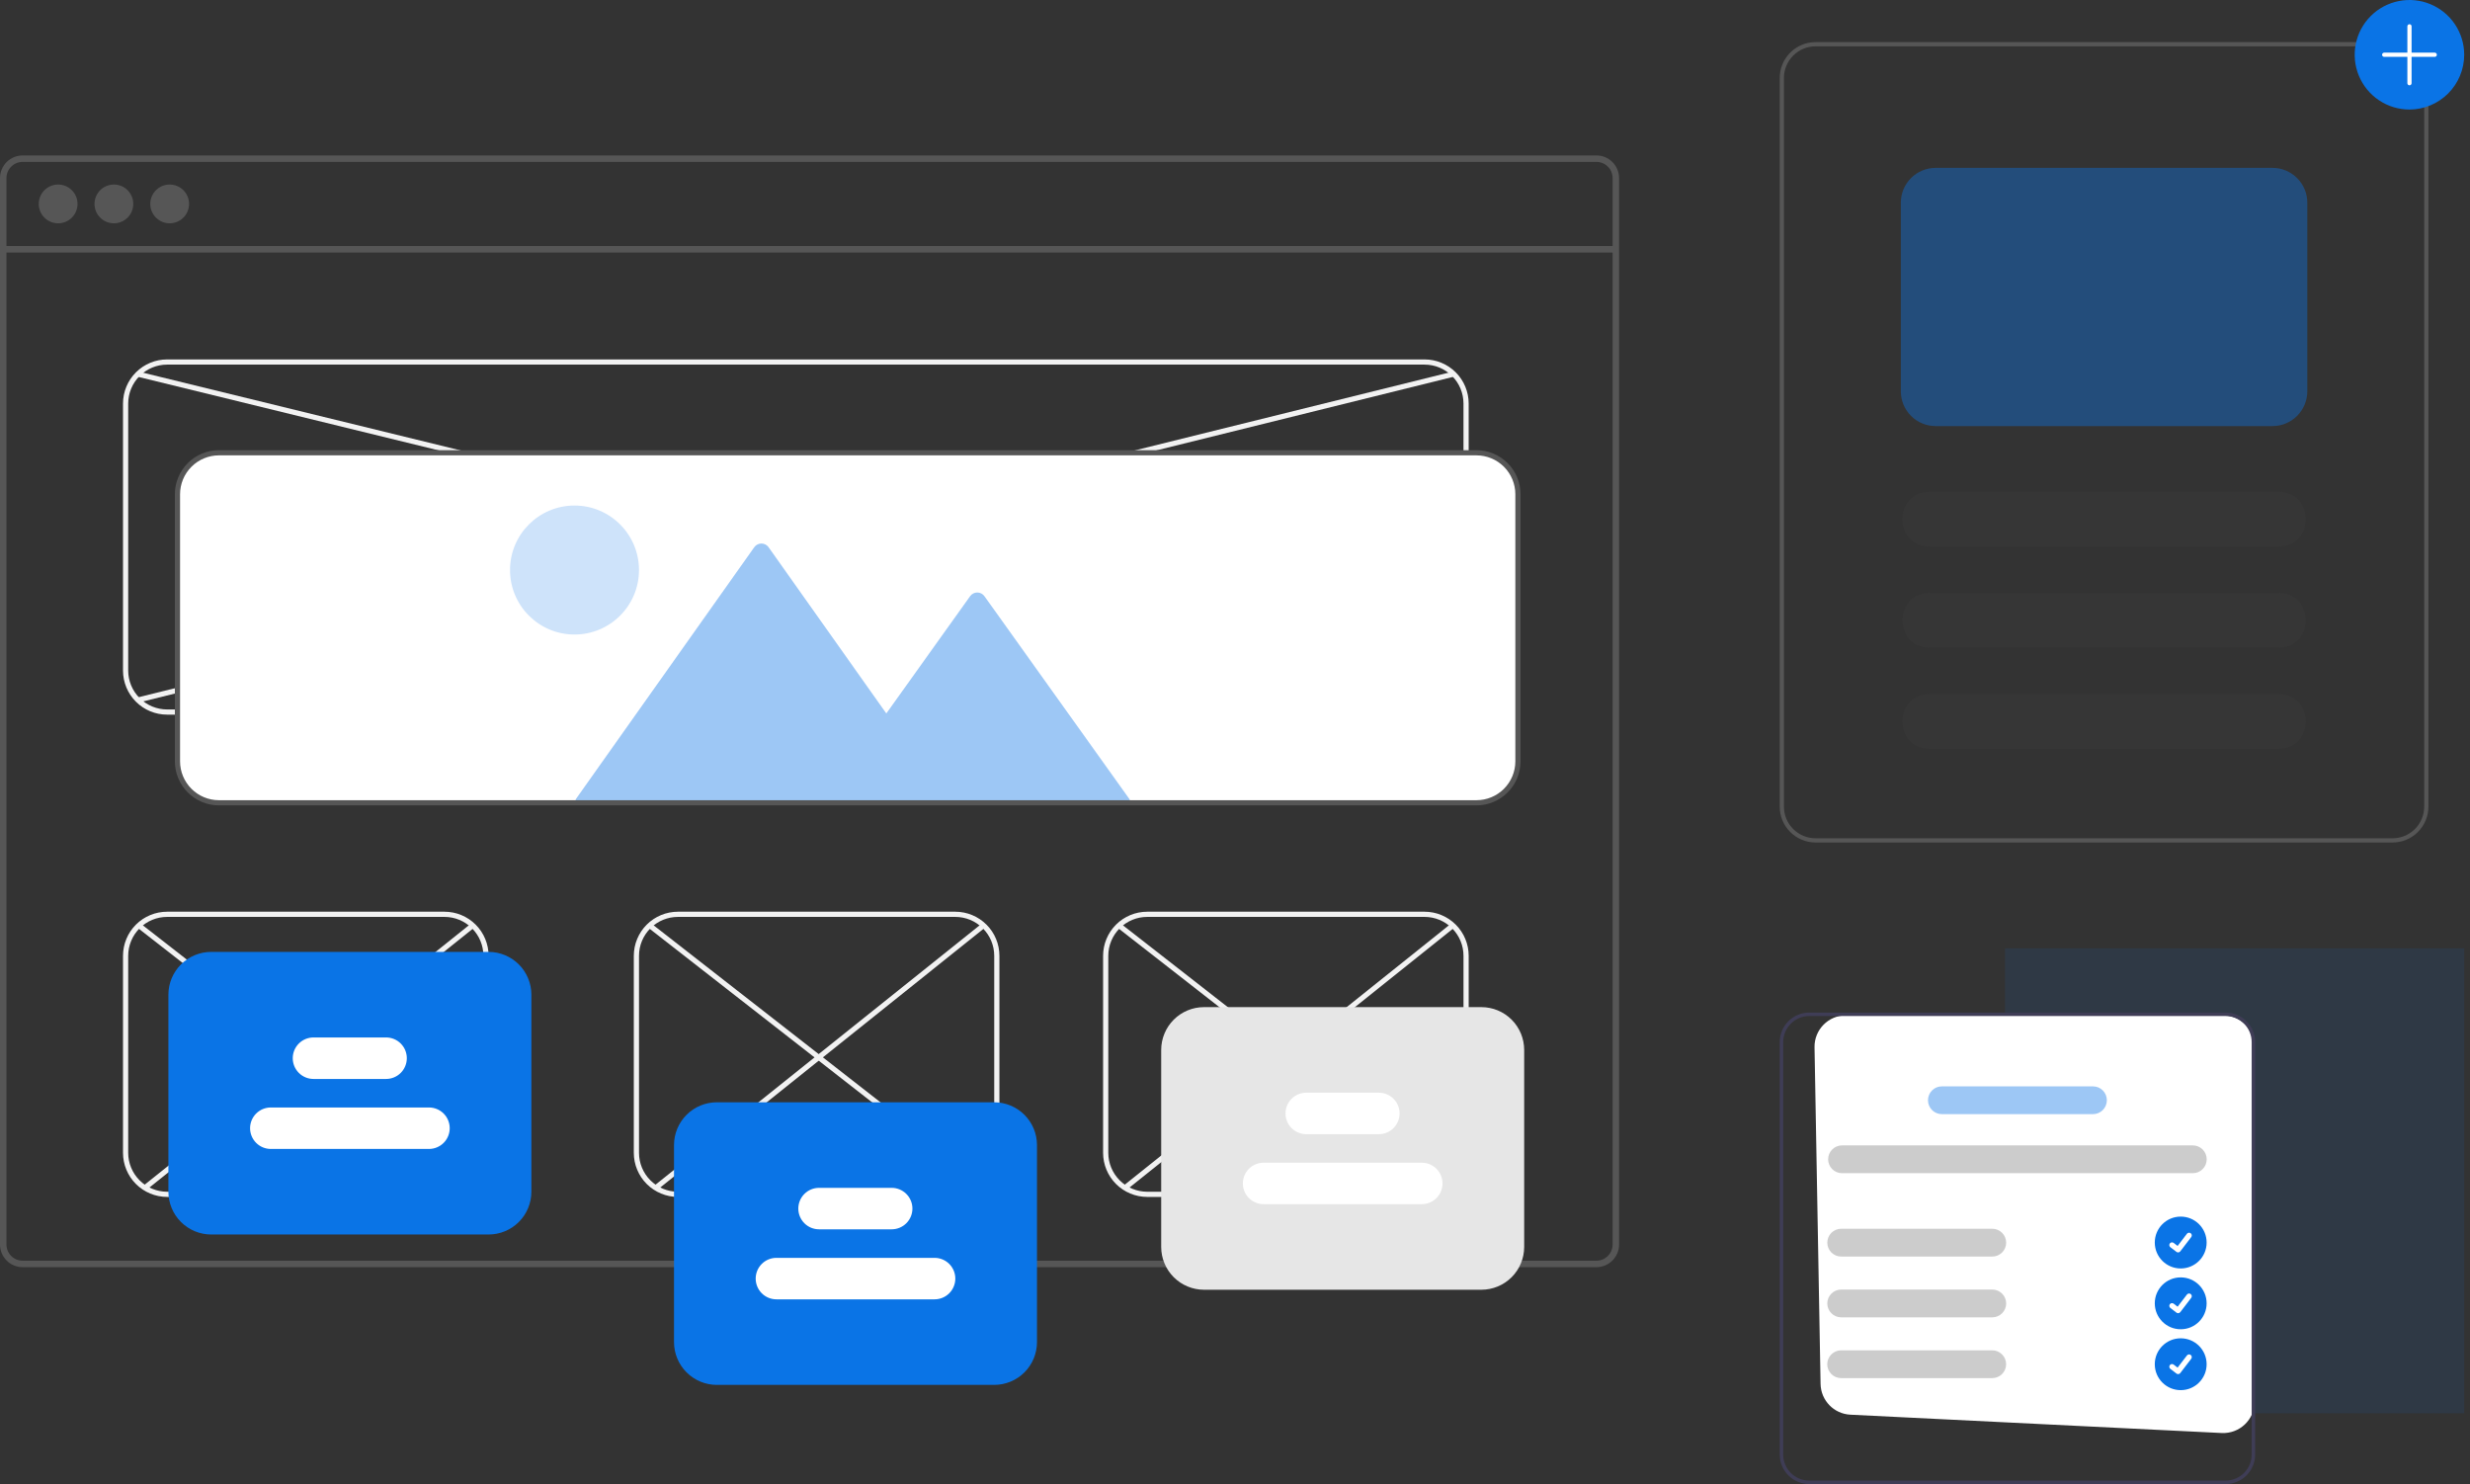 <svg width="243" height="146" viewBox="0 0 243 146" fill="none" xmlns="http://www.w3.org/2000/svg">
<rect x="0" y="0" width="243" height="146" fill="#333333" stroke="none"/>
<path d="M157.059 15.293H2.224C1.634 15.293 1.069 15.527 0.652 15.945C0.235 16.362 0.001 16.927 0 17.517V122.437C0.001 123.027 0.235 123.593 0.652 124.01C1.069 124.427 1.634 124.661 2.224 124.662H157.059C157.381 124.662 157.699 124.592 157.991 124.457C158.283 124.322 158.542 124.126 158.751 123.881C158.768 123.862 158.785 123.841 158.799 123.82C158.932 123.658 159.039 123.476 159.118 123.282C159.23 123.014 159.287 122.727 159.286 122.437V17.517C159.286 16.927 159.051 16.361 158.633 15.944C158.216 15.527 157.65 15.292 157.059 15.293ZM158.651 122.437C158.651 122.748 158.56 123.051 158.388 123.31C158.236 123.537 158.029 123.723 157.786 123.85C157.562 123.967 157.312 124.027 157.059 124.027H2.224C1.803 124.026 1.399 123.858 1.101 123.56C0.803 123.263 0.636 122.859 0.635 122.437V17.517C0.636 17.096 0.803 16.692 1.101 16.394C1.399 16.096 1.803 15.928 2.224 15.928H157.059C157.481 15.928 157.886 16.095 158.184 16.393C158.483 16.691 158.65 17.095 158.651 17.517V122.437Z" fill="#565656"/>
<path d="M158.967 24.207H0.316V24.843H158.967V24.207Z" fill="#565656"/>
<path d="M5.72 21.969C6.774 21.969 7.628 21.115 7.628 20.061C7.628 19.008 6.774 18.154 5.72 18.154C4.667 18.154 3.812 19.008 3.812 20.061C3.812 21.115 4.667 21.969 5.72 21.969Z" fill="#565656"/>
<path d="M11.204 21.969C12.258 21.969 13.112 21.115 13.112 20.061C13.112 19.008 12.258 18.154 11.204 18.154C10.151 18.154 9.297 19.008 9.297 20.061C9.297 21.115 10.151 21.969 11.204 21.969Z" fill="#565656"/>
<path d="M16.693 21.969C17.746 21.969 18.6 21.115 18.6 20.061C18.6 19.008 17.746 18.154 16.693 18.154C15.639 18.154 14.785 19.008 14.785 20.061C14.785 21.115 15.639 21.969 16.693 21.969Z" fill="#565656"/>
<path d="M140.153 70.306H16.438C15.288 70.305 14.186 69.848 13.373 69.035C12.56 68.222 12.103 67.12 12.102 65.97V39.697C12.103 38.547 12.56 37.445 13.373 36.632C14.186 35.819 15.288 35.361 16.438 35.36H140.153C141.303 35.361 142.405 35.819 143.218 36.632C144.031 37.445 144.488 38.547 144.489 39.697V65.97C144.488 67.12 144.031 68.222 143.218 69.035C142.405 69.848 141.303 70.305 140.153 70.306ZM16.438 35.87C15.424 35.871 14.451 36.275 13.734 36.992C13.016 37.709 12.613 38.682 12.612 39.697V65.97C12.613 66.984 13.016 67.957 13.734 68.674C14.451 69.392 15.424 69.795 16.438 69.796H140.153C141.167 69.795 142.14 69.392 142.857 68.674C143.575 67.957 143.978 66.984 143.979 65.97V39.697C143.978 38.682 143.575 37.709 142.857 36.992C142.14 36.275 141.167 35.871 140.153 35.87H16.438Z" fill="#F2F2F2"/>
<path d="M43.732 117.752H16.438C15.288 117.75 14.186 117.293 13.373 116.48C12.56 115.667 12.103 114.565 12.102 113.415V94.029C12.103 92.879 12.56 91.777 13.373 90.964C14.186 90.151 15.288 89.694 16.438 89.693H43.732C44.882 89.694 45.984 90.151 46.797 90.964C47.61 91.777 48.067 92.879 48.068 94.029V113.415C48.067 114.565 47.61 115.667 46.797 116.48C45.984 117.293 44.882 117.75 43.732 117.752ZM16.438 90.203C15.424 90.204 14.451 90.607 13.734 91.325C13.016 92.042 12.613 93.015 12.612 94.029V113.415C12.613 114.43 13.016 115.402 13.734 116.12C14.451 116.837 15.424 117.24 16.438 117.242H43.732C44.746 117.24 45.719 116.837 46.436 116.12C47.153 115.402 47.557 114.43 47.558 113.415V94.029C47.557 93.015 47.153 92.042 46.436 91.325C45.719 90.607 44.746 90.204 43.732 90.203H16.438Z" fill="#F2F2F2"/>
<path d="M140.154 117.752H112.86C111.71 117.75 110.608 117.293 109.795 116.48C108.982 115.667 108.525 114.565 108.523 113.415V94.029C108.525 92.879 108.982 91.777 109.795 90.964C110.608 90.151 111.71 89.694 112.86 89.693H140.154C141.303 89.694 142.406 90.151 143.219 90.964C144.031 91.777 144.489 92.879 144.49 94.029V113.415C144.489 114.565 144.031 115.667 143.219 116.48C142.406 117.293 141.303 117.75 140.154 117.752ZM112.86 90.203C111.845 90.204 110.873 90.607 110.156 91.325C109.438 92.042 109.035 93.015 109.034 94.029V113.415C109.035 114.43 109.438 115.402 110.156 116.12C110.873 116.837 111.845 117.24 112.86 117.242H140.154C141.168 117.24 142.141 116.837 142.858 116.12C143.575 115.402 143.979 114.43 143.98 113.415V94.029C143.979 93.015 143.575 92.042 142.858 91.325C142.141 90.607 141.168 90.204 140.154 90.203H112.86Z" fill="#F2F2F2"/>
<path d="M93.986 117.752H66.692C65.542 117.75 64.44 117.293 63.627 116.48C62.814 115.667 62.357 114.565 62.355 113.415V94.029C62.357 92.879 62.814 91.777 63.627 90.964C64.44 90.151 65.542 89.694 66.692 89.693H93.986C95.135 89.694 96.238 90.151 97.051 90.964C97.864 91.777 98.321 92.879 98.322 94.029V113.415C98.321 114.565 97.864 115.667 97.051 116.48C96.238 117.293 95.135 117.75 93.986 117.752ZM66.692 90.203C65.677 90.204 64.705 90.607 63.988 91.325C63.27 92.042 62.867 93.015 62.866 94.029V113.415C62.867 114.43 63.27 115.402 63.988 116.12C64.705 116.837 65.677 117.24 66.692 117.242H93.986C95 117.24 95.973 116.837 96.69 116.12C97.407 115.402 97.811 114.43 97.812 113.415V94.029C97.811 93.015 97.407 92.042 96.69 91.325C95.973 90.607 95 90.204 93.986 90.203H66.692Z" fill="#F2F2F2"/>
<path d="M13.621 36.556L13.5 37.052L144.175 69.024L144.297 68.528L13.621 36.556Z" fill="#F2F2F2"/>
<path d="M142.969 36.548L13.5 68.623L13.623 69.118L143.092 37.044L142.969 36.548Z" fill="#F2F2F2"/>
<path d="M145.256 79.107H21.541C20.425 79.106 19.355 78.662 18.566 77.873C17.777 77.084 17.333 76.014 17.332 74.898V48.624C17.333 47.508 17.777 46.439 18.566 45.65C19.355 44.861 20.425 44.417 21.541 44.416H145.256C146.372 44.417 147.442 44.861 148.231 45.65C149.02 46.439 149.464 47.508 149.465 48.624V74.898C149.464 76.014 149.02 77.084 148.231 77.873C147.442 78.662 146.372 79.106 145.256 79.107Z" fill="white"/>
<path d="M64.064 90.845L63.75 91.247L96.443 116.749L96.757 116.347L64.064 90.845Z" fill="#F2F2F2"/>
<path d="M96.608 90.845L64.344 116.662L64.662 117.06L96.926 91.243L96.608 90.845Z" fill="#F2F2F2"/>
<path d="M13.814 90.845L13.5 91.247L46.193 116.75L46.507 116.347L13.814 90.845Z" fill="#F2F2F2"/>
<path d="M46.354 90.845L14.09 116.662L14.409 117.06L46.672 91.243L46.354 90.845Z" fill="#F2F2F2"/>
<path d="M110.236 90.844L109.922 91.247L142.615 116.749L142.928 116.347L110.236 90.844Z" fill="#F2F2F2"/>
<path d="M142.776 90.845L110.512 116.662L110.83 117.06L143.094 91.243L142.776 90.845Z" fill="#F2F2F2"/>
<path d="M97.811 136.245H70.517C69.402 136.244 68.332 135.8 67.543 135.011C66.754 134.222 66.31 133.152 66.309 132.037V112.65C66.31 111.534 66.754 110.465 67.543 109.676C68.332 108.887 69.402 108.443 70.517 108.441H97.811C98.927 108.443 99.997 108.887 100.786 109.676C101.575 110.465 102.019 111.534 102.02 112.65V132.037C102.019 133.152 101.575 134.222 100.786 135.011C99.997 135.8 98.927 136.244 97.811 136.245Z" fill="#0A74E6"/>
<path d="M87.722 120.94H80.58C80.038 120.94 79.519 120.725 79.137 120.343C78.754 119.96 78.539 119.441 78.539 118.9C78.539 118.358 78.754 117.839 79.137 117.457C79.519 117.074 80.038 116.859 80.58 116.859H87.722C88.263 116.859 88.782 117.074 89.165 117.457C89.548 117.839 89.763 118.358 89.763 118.9C89.763 119.441 89.548 119.96 89.165 120.343C88.782 120.725 88.263 120.94 87.722 120.94Z" fill="white"/>
<path d="M91.944 127.828H76.384C75.843 127.828 75.324 127.613 74.941 127.23C74.559 126.847 74.344 126.328 74.344 125.787C74.344 125.246 74.559 124.727 74.941 124.344C75.324 123.961 75.843 123.746 76.384 123.746H91.944C92.486 123.746 93.005 123.961 93.387 124.344C93.77 124.727 93.985 125.246 93.985 125.787C93.985 126.328 93.77 126.847 93.387 127.23C93.005 127.613 92.486 127.828 91.944 127.828Z" fill="white"/>
<path d="M48.069 121.45H20.775C19.659 121.449 18.59 121.005 17.8 120.216C17.012 119.427 16.568 118.357 16.566 117.242V97.855C16.568 96.74 17.012 95.67 17.8 94.881C18.59 94.092 19.659 93.648 20.775 93.647H48.069C49.185 93.648 50.255 94.092 51.044 94.881C51.833 95.67 52.277 96.74 52.278 97.855V117.242C52.277 118.357 51.833 119.427 51.044 120.216C50.255 121.005 49.185 121.449 48.069 121.45Z" fill="#0A74E6"/>
<path d="M37.984 106.146H30.841C30.3 106.146 29.781 105.931 29.398 105.548C29.016 105.165 28.801 104.646 28.801 104.105C28.801 103.564 29.016 103.045 29.398 102.662C29.781 102.279 30.3 102.064 30.841 102.064H37.984C38.525 102.064 39.044 102.279 39.427 102.662C39.809 103.045 40.024 103.564 40.024 104.105C40.024 104.646 39.809 105.165 39.427 105.548C39.044 105.931 38.525 106.146 37.984 106.146Z" fill="white"/>
<path d="M42.202 113.033H26.642C26.101 113.033 25.582 112.818 25.199 112.435C24.817 112.052 24.602 111.533 24.602 110.992C24.602 110.451 24.817 109.932 25.199 109.549C25.582 109.167 26.101 108.952 26.642 108.952H42.202C42.743 108.952 43.263 109.167 43.645 109.549C44.028 109.932 44.243 110.451 44.243 110.992C44.243 111.533 44.028 112.052 43.645 112.435C43.263 112.818 42.743 113.033 42.202 113.033Z" fill="white"/>
<path d="M145.741 126.884H118.447C117.331 126.883 116.261 126.439 115.472 125.65C114.683 124.861 114.24 123.791 114.238 122.675V103.289C114.24 102.173 114.683 101.103 115.472 100.314C116.261 99.525 117.331 99.081 118.447 99.08H145.741C146.857 99.081 147.927 99.525 148.716 100.314C149.505 101.103 149.949 102.173 149.95 103.289V122.675C149.949 123.791 149.505 124.861 148.716 125.65C147.927 126.439 146.857 126.883 145.741 126.884Z" fill="#E6E6E6"/>
<path d="M135.652 111.579H128.509C127.968 111.579 127.449 111.364 127.066 110.981C126.684 110.598 126.469 110.079 126.469 109.538C126.469 108.997 126.684 108.478 127.066 108.095C127.449 107.713 127.968 107.498 128.509 107.498H135.652C136.193 107.498 136.712 107.713 137.095 108.095C137.477 108.478 137.692 108.997 137.692 109.538C137.692 110.079 137.477 110.598 137.095 110.981C136.712 111.364 136.193 111.579 135.652 111.579Z" fill="white"/>
<path d="M139.874 118.466H124.314C123.773 118.466 123.254 118.251 122.871 117.868C122.488 117.486 122.273 116.967 122.273 116.425C122.273 115.884 122.488 115.365 122.871 114.982C123.254 114.6 123.773 114.385 124.314 114.385H139.874C140.415 114.385 140.934 114.6 141.317 114.982C141.7 115.365 141.915 115.884 141.915 116.425C141.915 116.967 141.7 117.486 141.317 117.868C140.934 118.251 140.415 118.466 139.874 118.466Z" fill="white"/>
<path d="M111.144 78.657V78.979H56.633V78.642L56.926 78.227L74.208 53.829C74.288 53.718 74.393 53.627 74.515 53.565C74.637 53.503 74.772 53.471 74.908 53.471C75.045 53.471 75.18 53.503 75.302 53.565C75.423 53.627 75.528 53.718 75.608 53.829L87.197 70.189L95.446 58.645C95.526 58.535 95.631 58.445 95.753 58.383C95.874 58.321 96.009 58.289 96.145 58.289C96.281 58.289 96.416 58.321 96.537 58.383C96.659 58.445 96.764 58.535 96.844 58.645L110.851 78.244L111.144 78.657Z" fill="#0A74E6" fill-opacity="0.4"/>
<path d="M56.52 62.424C60.025 62.424 62.865 59.583 62.865 56.079C62.865 52.575 60.025 49.734 56.52 49.734C53.016 49.734 50.176 52.575 50.176 56.079C50.176 59.583 53.016 62.424 56.52 62.424Z" fill="#0A74E6" fill-opacity="0.2"/>
<path d="M145.255 79.234H21.54C20.39 79.233 19.288 78.776 18.475 77.963C17.662 77.15 17.204 76.048 17.203 74.898V48.624C17.204 47.475 17.662 46.373 18.475 45.56C19.288 44.747 20.39 44.289 21.54 44.288H145.255C146.404 44.289 147.506 44.747 148.319 45.56C149.132 46.373 149.59 47.475 149.591 48.624V74.898C149.59 76.048 149.132 77.15 148.319 77.963C147.506 78.776 146.404 79.233 145.255 79.234ZM21.54 44.798C20.525 44.799 19.552 45.203 18.835 45.92C18.118 46.638 17.714 47.61 17.713 48.624V74.898C17.714 75.912 18.118 76.885 18.835 77.602C19.552 78.32 20.525 78.723 21.54 78.724H145.255C146.269 78.723 147.242 78.32 147.959 77.602C148.676 76.885 149.08 75.912 149.081 74.898V48.624C149.08 47.61 148.676 46.638 147.959 45.92C147.242 45.203 146.269 44.799 145.255 44.798H21.54Z" fill="#565656"/>
<path d="M235.387 4.144H178.612C177.679 4.145 176.783 4.517 176.123 5.177C175.463 5.838 175.091 6.733 175.09 7.667V79.36C175.091 80.294 175.463 81.189 176.123 81.849C176.783 82.51 177.679 82.881 178.612 82.883H235.387C236.321 82.881 237.216 82.51 237.876 81.849C238.537 81.189 238.908 80.294 238.909 79.36V7.667C238.908 6.733 238.537 5.838 237.876 5.177C237.216 4.517 236.321 4.145 235.387 4.144ZM238.495 79.36C238.494 80.184 238.166 80.974 237.584 81.557C237.001 82.139 236.211 82.467 235.387 82.468H178.612C177.788 82.467 176.998 82.139 176.416 81.557C175.833 80.974 175.505 80.184 175.504 79.36V7.667C175.505 6.843 175.833 6.053 176.416 5.47C176.998 4.887 177.788 4.56 178.612 4.559H235.387C236.211 4.56 237.001 4.887 237.584 5.47C238.166 6.053 238.494 6.843 238.495 7.667V79.36Z" fill="#565656"/>
<path d="M224.197 53.77H189.801C186.287 53.753 186.273 48.401 189.801 48.383H224.197C227.708 48.399 227.727 53.752 224.197 53.77Z" fill="#565656" fill-opacity="0.1"/>
<path d="M224.197 63.716H189.801C186.287 63.699 186.273 58.347 189.801 58.329H224.197C227.708 58.345 227.727 63.698 224.197 63.716Z" fill="#565656" fill-opacity="0.1"/>
<path d="M224.197 73.662H189.801C186.287 73.645 186.273 68.293 189.801 68.275H224.197C227.708 68.291 227.727 73.644 224.197 73.662Z" fill="#565656" fill-opacity="0.1"/>
<path d="M237.044 10.775C235.978 10.775 234.937 10.459 234.051 9.867C233.165 9.275 232.474 8.433 232.066 7.449C231.659 6.465 231.552 5.381 231.76 4.336C231.968 3.291 232.481 2.331 233.234 1.578C233.988 0.824 234.948 0.311 235.993 0.104C237.038 -0.104 238.121 0.002 239.105 0.41C240.09 0.818 240.931 1.508 241.523 2.394C242.115 3.28 242.431 4.322 242.431 5.387C242.429 6.816 241.861 8.185 240.851 9.195C239.841 10.205 238.472 10.773 237.044 10.775Z" fill="#0A74E6"/>
<path d="M239.532 5.18H237.252V2.59C237.252 2.535 237.231 2.483 237.192 2.444C237.153 2.405 237.1 2.383 237.045 2.383C236.99 2.383 236.938 2.405 236.899 2.444C236.86 2.483 236.838 2.535 236.838 2.59V5.18H234.559C234.504 5.18 234.451 5.202 234.412 5.241C234.373 5.28 234.352 5.333 234.352 5.388C234.352 5.442 234.373 5.495 234.412 5.534C234.451 5.573 234.504 5.595 234.559 5.595H236.838V8.185C236.838 8.24 236.86 8.292 236.899 8.331C236.938 8.37 236.99 8.392 237.045 8.392C237.1 8.392 237.153 8.37 237.192 8.331C237.231 8.292 237.252 8.24 237.252 8.185V5.595H239.532C239.587 5.595 239.639 5.573 239.678 5.534C239.717 5.495 239.739 5.442 239.739 5.388C239.739 5.333 239.717 5.28 239.678 5.241C239.639 5.202 239.587 5.18 239.532 5.18Z" fill="white"/>
<path d="M223.576 41.918H190.423C189.516 41.917 188.647 41.556 188.006 40.915C187.365 40.274 187.005 39.405 187.004 38.499V19.933C187.005 19.027 187.365 18.158 188.006 17.517C188.647 16.876 189.516 16.515 190.423 16.514H223.576C224.482 16.515 225.351 16.876 225.992 17.517C226.633 18.158 226.994 19.027 226.995 19.933V38.499C226.994 39.405 226.633 40.274 225.992 40.915C225.351 41.556 224.482 41.917 223.576 41.918Z" fill="#0A74E6" fill-opacity="0.4"/>
<rect x="197.258" y="93.297" width="45.175" height="45.736" fill="#0A74E6" fill-opacity="0.1"/>
<path d="M178.513 103.032C178.482 101.306 179.873 99.891 181.599 99.891H218.722C220.427 99.891 221.809 101.273 221.809 102.977V137.895C221.809 139.659 220.332 141.065 218.57 140.978L182.041 139.175C180.419 139.095 179.136 137.772 179.107 136.148L178.513 103.032Z" fill="white"/>
<path d="M218.959 99.615H177.994C177.225 99.616 176.487 99.922 175.942 100.467C175.398 101.011 175.091 101.749 175.09 102.519V143.095C175.091 143.866 175.397 144.604 175.941 145.148C176.486 145.693 177.224 145.999 177.994 146H218.959C219.729 145.999 220.467 145.693 221.012 145.148C221.556 144.604 221.862 143.866 221.863 143.095V102.519C221.862 101.749 221.556 101.011 221.012 100.466C220.467 99.922 219.729 99.615 218.959 99.615ZM221.521 143.095C221.521 143.775 221.25 144.426 220.77 144.907C220.289 145.387 219.638 145.657 218.959 145.658H177.994C177.315 145.657 176.664 145.387 176.183 144.907C175.703 144.426 175.432 143.775 175.432 143.095V102.519C175.433 101.84 175.703 101.188 176.183 100.708C176.664 100.228 177.315 99.957 177.994 99.956H218.959C219.638 99.957 220.289 100.227 220.77 100.708C221.25 101.188 221.521 101.84 221.521 102.519V143.095Z" fill="#3F3D56"/>
<path d="M215.731 115.417H181.218C180.856 115.417 180.508 115.273 180.252 115.017C179.996 114.76 179.852 114.413 179.852 114.05C179.852 113.688 179.996 113.34 180.252 113.084C180.508 112.827 180.856 112.683 181.218 112.683H215.731C216.094 112.683 216.441 112.827 216.698 113.084C216.954 113.34 217.098 113.688 217.098 114.05C217.098 114.413 216.954 114.76 216.698 115.017C216.441 115.273 216.094 115.417 215.731 115.417Z" fill="#CCCCCC"/>
<path d="M205.907 109.608H191.043C190.68 109.608 190.332 109.464 190.076 109.208C189.82 108.951 189.676 108.604 189.676 108.241C189.676 107.879 189.82 107.531 190.076 107.275C190.332 107.018 190.68 106.874 191.043 106.874H205.907C206.27 106.874 206.617 107.018 206.874 107.275C207.13 107.531 207.274 107.879 207.274 108.241C207.274 108.604 207.13 108.951 206.874 109.208C206.617 109.464 206.27 109.608 205.907 109.608Z" fill="#0A74E6" fill-opacity="0.4"/>
<path d="M196.001 123.618H181.136C180.774 123.618 180.426 123.474 180.17 123.218C179.914 122.961 179.77 122.614 179.77 122.251C179.77 121.889 179.914 121.541 180.17 121.285C180.426 121.028 180.774 120.884 181.136 120.884H196.001C196.363 120.884 196.711 121.028 196.967 121.285C197.224 121.541 197.368 121.889 197.368 122.251C197.368 122.614 197.224 122.961 196.967 123.218C196.711 123.474 196.363 123.618 196.001 123.618Z" fill="#CCCCCC"/>
<path d="M196.001 129.598H181.136C180.774 129.598 180.426 129.454 180.17 129.198C179.914 128.941 179.77 128.594 179.77 128.231C179.77 127.869 179.914 127.521 180.17 127.265C180.426 127.008 180.774 126.864 181.136 126.864H196.001C196.363 126.864 196.711 127.008 196.967 127.265C197.224 127.521 197.368 127.869 197.368 128.231C197.368 128.594 197.224 128.941 196.967 129.198C196.711 129.454 196.363 129.598 196.001 129.598Z" fill="#CCCCCC"/>
<path d="M195.997 135.578H181.132C180.77 135.578 180.422 135.434 180.166 135.178C179.91 134.921 179.766 134.574 179.766 134.211C179.766 133.849 179.91 133.501 180.166 133.245C180.422 132.988 180.77 132.844 181.132 132.844H195.997C196.359 132.844 196.707 132.988 196.963 133.245C197.22 133.501 197.364 133.849 197.364 134.211C197.364 134.574 197.22 134.921 196.963 135.178C196.707 135.434 196.359 135.578 195.997 135.578Z" fill="#CCCCCC"/>
<path d="M214.539 124.79C215.948 124.79 217.09 123.648 217.09 122.239C217.09 120.83 215.948 119.688 214.539 119.688C213.13 119.688 211.988 120.83 211.988 122.239C211.988 123.648 213.13 124.79 214.539 124.79Z" fill="#0A74E6"/>
<path d="M214.284 123.212C214.226 123.212 214.17 123.194 214.125 123.159L214.122 123.157L213.522 122.699C213.466 122.656 213.43 122.592 213.42 122.522C213.411 122.452 213.43 122.381 213.473 122.325C213.516 122.269 213.579 122.232 213.649 122.223C213.72 122.214 213.79 122.233 213.846 122.276L214.235 122.573L215.152 121.376C215.174 121.349 215.2 121.325 215.23 121.308C215.261 121.29 215.294 121.279 215.329 121.275C215.363 121.27 215.399 121.272 215.432 121.281C215.466 121.29 215.498 121.306 215.526 121.327L215.526 121.327L215.52 121.335L215.526 121.327C215.582 121.37 215.618 121.434 215.628 121.504C215.637 121.574 215.618 121.645 215.575 121.701L214.496 123.108C214.471 123.14 214.439 123.167 214.402 123.185C214.365 123.203 214.325 123.212 214.284 123.212L214.284 123.212Z" fill="white"/>
<path d="M214.539 130.77C215.948 130.77 217.09 129.628 217.09 128.219C217.09 126.81 215.948 125.668 214.539 125.668C213.13 125.668 211.988 126.81 211.988 128.219C211.988 129.628 213.13 130.77 214.539 130.77Z" fill="#0A74E6"/>
<path d="M214.284 129.192C214.226 129.192 214.17 129.173 214.125 129.139L214.122 129.137L213.522 128.678C213.495 128.657 213.471 128.63 213.454 128.6C213.436 128.57 213.425 128.536 213.42 128.502C213.416 128.467 213.418 128.432 213.427 128.398C213.436 128.364 213.452 128.333 213.473 128.305C213.494 128.277 213.521 128.254 213.551 128.236C213.581 128.219 213.615 128.207 213.649 128.203C213.684 128.198 213.719 128.201 213.753 128.21C213.787 128.219 213.819 128.234 213.846 128.255L214.235 128.553L215.152 127.356C215.174 127.328 215.2 127.305 215.23 127.288C215.261 127.27 215.294 127.259 215.329 127.254C215.363 127.25 215.399 127.252 215.432 127.261C215.466 127.27 215.498 127.286 215.526 127.307L215.526 127.307L215.52 127.315L215.526 127.307C215.582 127.35 215.618 127.413 215.628 127.483C215.637 127.553 215.618 127.624 215.575 127.68L214.496 129.088C214.471 129.12 214.439 129.146 214.402 129.164C214.365 129.182 214.325 129.192 214.284 129.192L214.284 129.192Z" fill="white"/>
<path d="M214.539 136.762C215.948 136.762 217.09 135.62 217.09 134.211C217.09 132.802 215.948 131.66 214.539 131.66C213.13 131.66 211.988 132.802 211.988 134.211C211.988 135.62 213.13 136.762 214.539 136.762Z" fill="#0A74E6"/>
<path d="M214.284 135.184C214.226 135.184 214.17 135.166 214.124 135.131L214.122 135.129L213.522 134.67C213.466 134.627 213.429 134.564 213.42 134.494C213.411 134.424 213.43 134.353 213.473 134.297C213.516 134.241 213.579 134.204 213.649 134.195C213.719 134.186 213.79 134.205 213.846 134.248L214.234 134.545L215.152 133.348C215.173 133.321 215.2 133.297 215.23 133.28C215.26 133.262 215.294 133.251 215.328 133.246C215.363 133.242 215.398 133.244 215.432 133.253C215.466 133.262 215.498 133.278 215.525 133.299L215.525 133.299L215.52 133.307L215.526 133.299C215.582 133.342 215.618 133.406 215.627 133.476C215.637 133.546 215.618 133.616 215.575 133.673L214.496 135.08C214.471 135.112 214.439 135.139 214.402 135.157C214.365 135.175 214.325 135.184 214.284 135.184L214.284 135.184Z" fill="white"/>
</svg>
